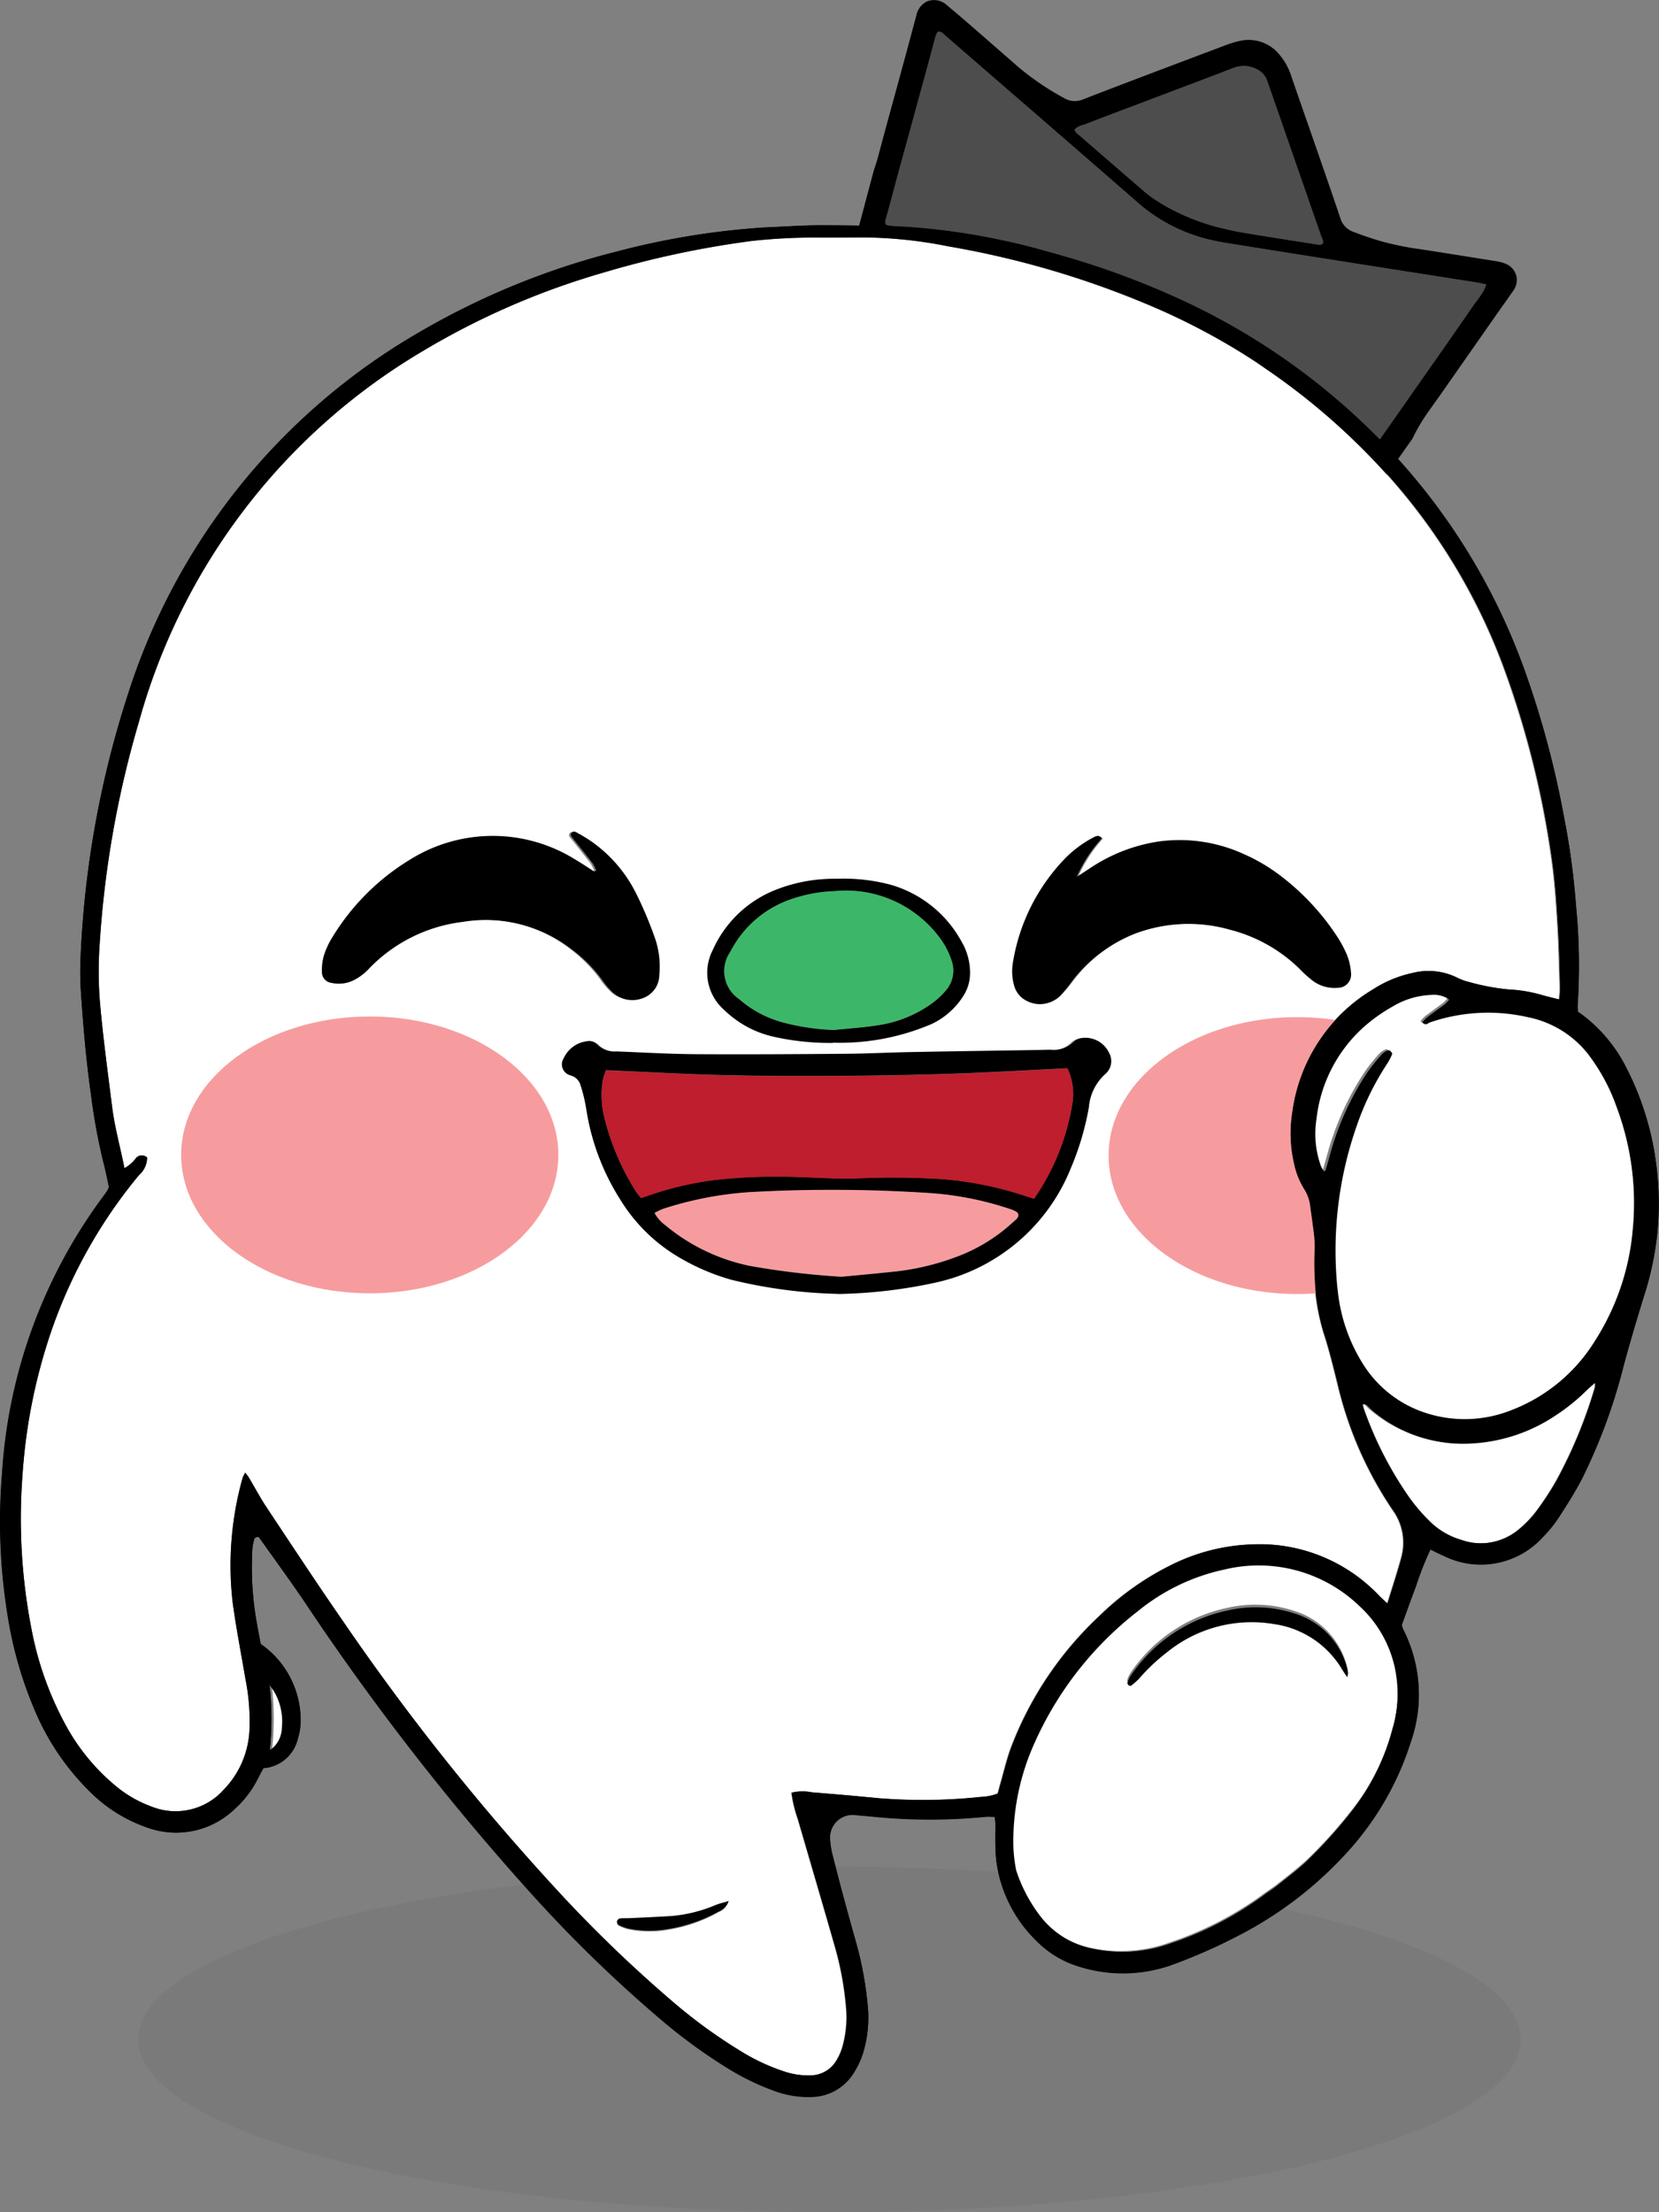 <svg xmlns="http://www.w3.org/2000/svg" width="72" height="96" viewBox="0 0 72 96">
  <rect x="0" y="0" width="72" height="96" fill="#808080" stroke="none"/>
  <g id="그룹_3276" data-name="그룹 3276" transform="translate(-963 -288)">
    <ellipse id="타원_220" data-name="타원 220" cx="30" cy="7.5" rx="30" ry="7.5" transform="translate(969 369)" fill="rgba(0,0,0,0.05)"/>
    <g id="그룹_3113" data-name="그룹 3113" transform="translate(963 288)">
      <g id="그룹_1213" data-name="그룹 1213" transform="translate(37.147 0)">
        <path id="패스_1298" data-name="패스 1298" d="M175.23,15.257a7.286,7.286,0,0,1-3.289-1.634c-2.736-2.394-5.492-4.771-8.241-7.152,2.749,2.384,5.5,4.758,8.241,7.152A7.286,7.286,0,0,0,175.23,15.257Z" transform="translate(-159.692 -4.814)" fill="none"/>
        <path id="패스_1299" data-name="패스 1299" d="M222.56,40.99l.938.148a.747.747,0,0,0,.184.018,1.063,1.063,0,0,1-.181-.018c-.314-.051-.627-.1-.938-.148Z" transform="translate(-203.543 -30.532)" fill="none"/>
        <path id="패스_1300" data-name="패스 1300" d="M162.493,5.628c-.089-.076-.176-.158-.268-.229a.192.192,0,0,0-.145-.054.192.192,0,0,1,.145.054C162.32,5.47,162.406,5.552,162.493,5.628Z" transform="translate(-158.485 -3.974)" fill="none"/>
        <path id="패스_1301" data-name="패스 1301" d="M200.41,34.89,200.6,35a9.907,9.907,0,0,0,2.05.824A9.849,9.849,0,0,1,200.6,35Z" transform="translate(-187.041 -25.987)" fill="none"/>
        <path id="패스_1302" data-name="패스 1302" d="M206.7,53.918a20.989,20.989,0,0,0-2.716-1.578A20.418,20.418,0,0,1,206.7,53.918Z" transform="translate(-189.701 -38.987)" fill="none"/>
        <path id="패스_1303" data-name="패스 1303" d="M235.49,76.241a.122.122,0,0,0,.12-.023.436.436,0,0,0,.048-.048.436.436,0,0,1-.048.048.123.123,0,0,1-.12.025Z" transform="translate(-213.176 -56.741)" fill="none"/>
        <path id="패스_1304" data-name="패스 1304" d="M156.143,38.54c.054,0,.11.005.166.01a29.54,29.54,0,0,1,4.011.561,29.18,29.18,0,0,0-4.013-.561c-.054,0-.11-.005-.166-.01Z" transform="translate(-154.059 -28.706)" fill="none"/>
        <path id="패스_1305" data-name="패스 1305" d="M185.426,14.207q1.431,1.247,2.871,2.486c.1.087.207.166.316.242.158.112.321.214.49.311l.191.107a9.906,9.906,0,0,0,2.05.824c.283.079.569.148.859.2.145.028.291.056.436.079.7.117,1.408.227,2.114.339l.938.148a.739.739,0,0,0,.181.018.212.212,0,0,0,.12-.036h0c.046-.145-.041-.273-.087-.4q-1.025-2.96-2.058-5.921c-.089-.258-.184-.515-.27-.775a.7.7,0,0,0-.11-.207.82.82,0,0,0-.232-.217,1.235,1.235,0,0,0-1.012-.153,1.3,1.3,0,0,0-.13.043c-1.114.431-2.236.849-3.353,1.275q-1.557.589-3.111,1.183a.8.8,0,0,0-.4.207c.028.127.125.181.2.245Z" transform="translate(-175.732 -8.341)" fill="#4d4d4d"/>
        <path id="패스_1306" data-name="패스 1306" d="M167.76,14.524q-.268-.042-.528-.1a7.287,7.287,0,0,1-3.289-1.634C161.207,10.4,158.45,8.02,155.7,5.638c-.089-.076-.176-.158-.268-.229a.192.192,0,0,0-.145-.054.1.1,0,0,0-.056.031.23.23,0,0,0-.043.066,1.166,1.166,0,0,0-.056.158c-.2.719-.388,1.441-.584,2.16-.344,1.262-.694,2.524-1.038,3.789-.173.637-.337,1.28-.52,1.915-.082.28.028.3.247.311.178.013.36.02.538.031.054,0,.11.005.166.01a29.634,29.634,0,0,1,4.013.561c.349.074.7.15,1.043.237q.826.207,1.64.464a27.994,27.994,0,0,1,2.922,1.107c.2.089.4.178.6.27.594.278,1.181.569,1.772.847l.043.023a20.414,20.414,0,0,1,2.716,1.578q.7.47,1.359.977a28.62,28.62,0,0,1,3.7,3.35c.069.074.143.148.219.217a.167.167,0,0,0,.038.025.117.117,0,0,0,.12-.025.436.436,0,0,0,.048-.048.594.594,0,0,0,.061-.079q.727-1.037,1.456-2.076l.887-1.267c.666-.951,1.331-1.9,1.989-2.856a4.958,4.958,0,0,0,.39-.564,1.344,1.344,0,0,0,.1-.24c-.186-.038-.326-.071-.472-.094Q173.169,15.38,167.76,14.524Z" transform="translate(-151.693 -3.982)" fill="#4d4d4d"/>
        <path id="패스_1307" data-name="패스 1307" d="M176.635,11.924a.761.761,0,0,0-.441-.495,1.1,1.1,0,0,0-.176-.066,2.533,2.533,0,0,0-.342-.069l-.913-.145c-.755-.12-1.532-.245-2.3-.362a12.683,12.683,0,0,1-1.747-.36c-.421-.127-.793-.255-1.137-.388A.9.9,0,0,1,169,9.432c-.444-1.318-.91-2.654-1.359-3.945-.26-.745-.52-1.489-.775-2.234a2.68,2.68,0,0,0-.487-.885,1.724,1.724,0,0,0-1.747-.617,4.31,4.31,0,0,0-.612.186l-1.257.474c-1.619.612-3.292,1.242-4.934,1.879A.906.906,0,0,1,157,4.223,11.93,11.93,0,0,1,155,2.859c-.515-.454-1.04-.91-1.5-1.311l-.314-.273c-.4-.349-.818-.711-1.239-1.058a.824.824,0,0,0-.892-.178.866.866,0,0,0-.451.6l-.135.5-.314,1.168q-.2.738-.4,1.471c-.268.974-.543,1.981-.808,2.976-.054.2-.117.4-.186.594l-.778,2.925h.01a29.28,29.28,0,0,1,6.961.711,24.708,24.708,0,0,1,3.078.834,18.008,18.008,0,0,1,2.953,1.211,7.5,7.5,0,0,0,.719.352,15.231,15.231,0,0,1,2.478,1.466,32.1,32.1,0,0,1,5.089,4.3c.541.566,1.045,1.153,1.522,1.757l1.336-1.889a8.161,8.161,0,0,1,.739-1.239c.143-.2.283-.4.423-.592l2.591-3.707c.082-.115.161-.229.245-.344.122-.173.247-.347.367-.523a.806.806,0,0,0,.143-.688ZM157.876,5.386c1.035-.4,2.073-.788,3.111-1.183,1.117-.423,2.239-.841,3.353-1.275a1.3,1.3,0,0,1,.13-.043,1.2,1.2,0,0,1,.887.082.841.841,0,0,1,.125.071.822.822,0,0,1,.232.217.759.759,0,0,1,.11.207c.087.26.181.518.27.775l2.058,5.921c.046.13.135.26.087.4h0a.248.248,0,0,1-.12.036,1.119,1.119,0,0,1-.184-.018c-.314-.051-.627-.1-.938-.148-.7-.11-1.41-.222-2.114-.339-.145-.025-.291-.051-.436-.079-.291-.059-.576-.125-.859-.2a9.657,9.657,0,0,1-2.05-.824l-.191-.107c-.168-.1-.331-.2-.49-.311-.107-.076-.214-.156-.316-.242q-1.438-1.239-2.871-2.486c-.074-.064-.171-.12-.2-.245a.786.786,0,0,1,.4-.207Zm17.367,7.173a4.653,4.653,0,0,1-.39.564q-.987,1.43-1.989,2.856l-.887,1.267q-.727,1.04-1.456,2.076a.936.936,0,0,1-.061.079.433.433,0,0,1-.048.048.116.116,0,0,1-.12.023.092.092,0,0,1-.038-.025c-.077-.069-.148-.143-.219-.217a29.168,29.168,0,0,0-3.7-3.35q-.666-.5-1.359-.977a20.984,20.984,0,0,0-2.716-1.578l-.043-.023c-.592-.28-1.178-.571-1.772-.847-.2-.092-.4-.184-.6-.27a28.581,28.581,0,0,0-2.922-1.107q-.815-.256-1.64-.464c-.347-.087-.694-.163-1.043-.237a29.2,29.2,0,0,0-4.011-.561c-.054-.005-.11-.008-.166-.01-.178-.01-.36-.018-.538-.031-.219-.015-.329-.031-.247-.311.184-.635.347-1.277.52-1.915.344-1.262.694-2.524,1.038-3.789.2-.719.39-1.441.584-2.16a1.17,1.17,0,0,1,.056-.158.23.23,0,0,1,.043-.066.122.122,0,0,1,.056-.031.192.192,0,0,1,.145.054c.094.071.181.153.268.229,2.749,2.384,5.5,4.758,8.241,7.152a7.287,7.287,0,0,0,3.289,1.634q.26.057.528.1c3.605.579,7.213,1.14,10.821,1.708.145.023.286.056.472.094a1.206,1.206,0,0,1-.1.24Z" transform="translate(-147.98 0.026)"/>
      </g>
      <g id="그룹_1214" data-name="그룹 1214" transform="translate(0 9.775)">
        <path id="패스_1308" data-name="패스 1308" d="M4.693,80.066c-.081-.36-.154-.743-.253-1.118a26.092,26.092,0,0,1-.534-2.932c-.21-1.47-.334-2.945-.435-4.425a13.257,13.257,0,0,1-.015-1.521A42.665,42.665,0,0,1,5.5,58.705a27.935,27.935,0,0,1,12.682-15.77,32.948,32.948,0,0,1,8.568-3.492,33.535,33.535,0,0,1,6.095-1.019c.116-.008.233-.018.349-.023.817-.033,1.634-.094,2.451-.091,1.244.008,2.493.015,3.735.1a31.007,31.007,0,0,1,4.84.753A35.571,35.571,0,0,1,51.8,41.82a29.147,29.147,0,0,1,7.819,5.568,27.527,27.527,0,0,1,6.444,10.066,40.494,40.494,0,0,1,1.76,6.48,31.923,31.923,0,0,1,.529,3.88,26.435,26.435,0,0,1,.071,4.384,2.013,2.013,0,0,0,.018.248c.018.013.086.053.149.1a6.529,6.529,0,0,1,1.94,2.309,12.642,12.642,0,0,1,1.249,3.817,13.078,13.078,0,0,1,.109,3.325,13.41,13.41,0,0,1-.592,2.8c-.311,1.006-.609,2.015-.883,3.031a24.476,24.476,0,0,1-1.8,4.871,19.822,19.822,0,0,1-1.055,1.751,5.7,5.7,0,0,1-.632.765,3.624,3.624,0,0,1-4.332.816c-.177-.076-.349-.167-.554-.266a13.481,13.481,0,0,0-.64,1.622c-.212.545-.4,1.1-.609,1.662.023.061.04.137.073.205a6.234,6.234,0,0,1,.314,4.886,12.812,12.812,0,0,1-2.8,4.81,16.582,16.582,0,0,1-4.562,3.51,24.7,24.7,0,0,1-2.875,1.285,6.312,6.312,0,0,1-4.458.015,4.317,4.317,0,0,1-1.51-.976,5.951,5.951,0,0,1-1.591-2.618,5.684,5.684,0,0,1-.225-1.5c-.008-.332,0-.664,0-1a2.743,2.743,0,0,0-.028-.3c-.159,0-.293-.013-.422,0a24.716,24.716,0,0,1-4.782,0c-.271-.023-.544-.048-.814-.074a.975.975,0,0,0-1.128,1.031,3.269,3.269,0,0,0,.119.748c.314,1.247.652,2.486,1,3.72a15.294,15.294,0,0,1,.506,2.7,5.28,5.28,0,0,1-.2,2.141,3.591,3.591,0,0,1-.46.938,2.182,2.182,0,0,1-1.73.948,4.189,4.189,0,0,1-1.717-.284,10.657,10.657,0,0,1-1.99-.976,23.475,23.475,0,0,1-2.787-2.025,60.109,60.109,0,0,1-5.667-5.489,109.472,109.472,0,0,1-9.9-12.734c-.645-.95-1.325-1.875-1.97-2.788-.187-.02-.2.1-.22.18a2.153,2.153,0,0,0-.061.4,13.864,13.864,0,0,0,.137,2.8c.068.441.157.879.228,1.267A4.014,4.014,0,0,1,13,103.211a2.605,2.605,0,0,1-.116.748,1.667,1.667,0,0,1-1.5,1.3c-.076.142-.157.294-.238.449a4.459,4.459,0,0,1-1.024,1.338,3.667,3.667,0,0,1-3.75.8,6.547,6.547,0,0,1-2.592-1.642,10.852,10.852,0,0,1-2.327-3.48A17.281,17.281,0,0,1,.267,98.515,25.313,25.313,0,0,1,.042,92.5a22.512,22.512,0,0,1,4.38-12.032c.071-.094.139-.188.2-.284a.83.83,0,0,0,.053-.127ZM60.182,98.122c.223-.73.435-1.358.607-2a2.4,2.4,0,0,0-.367-2.06,16.492,16.492,0,0,1-2.387-5.431c-.187-.755-.369-1.51-.612-2.253a10.377,10.377,0,0,1-.407-3.528A4.517,4.517,0,0,0,57,82.213c-.048-.446-.116-.89-.174-1.333a1.745,1.745,0,0,0-.273-.763,3.239,3.239,0,0,1-.427-1.082,5.762,5.762,0,0,1-.083-2.21,7.335,7.335,0,0,1,3.546-5.38,5.1,5.1,0,0,1,1.664-.689,2.794,2.794,0,0,1,1.935.188,2.3,2.3,0,0,0,.544.2,9.4,9.4,0,0,0,1.72.322,6.45,6.45,0,0,1,1.436.241c.238.068.48.124.751.193.013-.177.038-.327.035-.479-.025-.917-.04-1.835-.1-2.747-.058-.953-.121-1.911-.255-2.854a40.3,40.3,0,0,0-1.983-8.049,26.084,26.084,0,0,0-5.106-8.594,29.138,29.138,0,0,0-10.652-7.522,39.419,39.419,0,0,0-8.449-2.44,19.8,19.8,0,0,0-3.829-.39c-.526.013-1.052.005-1.578.01a25.136,25.136,0,0,0-3.148.147,41.7,41.7,0,0,0-6.441,1.379,33.246,33.246,0,0,0-7.847,3.416A27.056,27.056,0,0,0,5.982,59.871a43.648,43.648,0,0,0-1.7,9.655A16.683,16.683,0,0,0,4.3,72.04c.137,1.513.341,3.023.529,4.531.111.884.354,1.741.534,2.651a1.616,1.616,0,0,0,.5-.438.333.333,0,0,1,.483-.025,1.012,1.012,0,0,1-.349.76A21.621,21.621,0,0,0,2.2,86.26,24.222,24.222,0,0,0,.937,92.547a24.976,24.976,0,0,0,.384,6.64,14.249,14.249,0,0,0,1.533,4.275,8.979,8.979,0,0,0,2.023,2.478,5.3,5.3,0,0,0,1.646.981,2.8,2.8,0,0,0,3.156-.73,3.99,3.99,0,0,0,1.113-2.636,9.344,9.344,0,0,0-.174-2.154c-.192-1.115-.41-2.225-.559-3.345a14.007,14.007,0,0,1,.432-5.39,1.229,1.229,0,0,1,.116-.231,2.206,2.206,0,0,1,.152.205c.26.436.5.884.776,1.305,1.1,1.657,2.193,3.317,3.326,4.952a102.714,102.714,0,0,0,9.129,11.483,58.717,58.717,0,0,0,5.164,5,22.562,22.562,0,0,0,3.025,2.195,8.7,8.7,0,0,0,1.8.836,3.3,3.3,0,0,0,1.206.18,1.306,1.306,0,0,0,1.07-.616,2.419,2.419,0,0,0,.268-.58,4.621,4.621,0,0,0,.167-1.794,13.811,13.811,0,0,0-.478-2.585c-.531-1.855-1.075-3.705-1.616-5.558a5.652,5.652,0,0,1-.273-1.133,2.04,2.04,0,0,1,.883-.018q1.453.118,2.908.256a23.988,23.988,0,0,0,4.433-.056,2.316,2.316,0,0,0,.731-.147c.04-.147.073-.279.111-.411.152-.525.273-1.059.46-1.569a15.213,15.213,0,0,1,3.844-5.727,12.253,12.253,0,0,1,2.979-2.141,8.528,8.528,0,0,1,3.7-.966,7.126,7.126,0,0,1,5.419,2.185c.106.109.217.21.4.385ZM57.413,79.374c.051-.033.071-.038.076-.051.056-.185.109-.373.162-.56a12.294,12.294,0,0,1,1.669-3.715,8.651,8.651,0,0,1,.625-.77.74.74,0,0,1,.24-.155.113.113,0,0,1,.109.018c.038.038.094.109.078.142a2.645,2.645,0,0,1-.215.411,11.984,11.984,0,0,0-1.333,2.724A16.391,16.391,0,0,0,58,84.448a7.418,7.418,0,0,0,1.148,3.34,5.028,5.028,0,0,0,2.681,2.06,5.48,5.48,0,0,0,3.717-.119,7.37,7.37,0,0,0,3.664-3.046,10.613,10.613,0,0,0,1.626-4.891,11.8,11.8,0,0,0-.7-5.175,8.279,8.279,0,0,0-1.1-2.121,4.44,4.44,0,0,0-2.769-1.814,7.785,7.785,0,0,0-4.259.228c-.083.033-.192.162-.316-.005a1.441,1.441,0,0,1,.187-.205c.263-.2.534-.39.8-.59a1.438,1.438,0,0,0,.177-.193,1.171,1.171,0,0,0-.812-.2,3.484,3.484,0,0,0-1.659.507,6.3,6.3,0,0,0-3.3,4.9,4.136,4.136,0,0,0,.195,2.02,1.7,1.7,0,0,0,.131.238ZM43.924,108.389a6.358,6.358,0,0,0,.126,1.31,6.662,6.662,0,0,0,.956,1.863,3.868,3.868,0,0,0,2.395,1.546,6.148,6.148,0,0,0,3.389-.246,14.46,14.46,0,0,0,3.975-2.055c.2-.155.42-.284.617-.441.44-.352.893-.692,1.3-1.077a20.618,20.618,0,0,0,1.95-2.172,9.545,9.545,0,0,0,1.758-3.6,5.566,5.566,0,0,0,.106-2.491,5.09,5.09,0,0,0-1.57-2.81,6.312,6.312,0,0,0-5.839-1.579,8.84,8.84,0,0,0-3.755,1.8,14.935,14.935,0,0,0-4.5,5.735,10.4,10.4,0,0,0-.918,4.217ZM69.187,88.535c-.144.127-.26.218-.364.322a8.48,8.48,0,0,1-1.361,1.1,7.232,7.232,0,0,1-3.551,1.206,6.085,6.085,0,0,1-4.474-1.5c-.094-.079-.154-.228-.334-.188a1.353,1.353,0,0,0,.04.167,15.874,15.874,0,0,0,2.026,3.933,7.938,7.938,0,0,0,.8.928,3.188,3.188,0,0,0,1.386.831,2.592,2.592,0,0,0,2.529-.433,4.747,4.747,0,0,0,.766-.8,12.284,12.284,0,0,0,.862-1.318,20.411,20.411,0,0,0,1.669-4.04,1.03,1.03,0,0,0,0-.22ZM11.665,104.491a1.216,1.216,0,0,0,.526-1,2.565,2.565,0,0,0-.539-1.845A12.454,12.454,0,0,1,11.665,104.491Z" transform="translate(0.042 -38.31)" fill-rule="evenodd"/>
        <path id="패스_1309" data-name="패스 1309" d="M62.819,99.645c-.182-.175-.3-.279-.4-.385A7.119,7.119,0,0,0,57,97.075a8.519,8.519,0,0,0-3.7.965,12.111,12.111,0,0,0-2.977,2.141,15.211,15.211,0,0,0-3.841,5.727c-.187.509-.308,1.044-.46,1.569-.038.132-.071.264-.111.41a2.258,2.258,0,0,1-.73.147,23.963,23.963,0,0,1-4.43.056q-1.452-.141-2.906-.256a2.037,2.037,0,0,0-.882.018,5.656,5.656,0,0,0,.273,1.133c.538,1.852,1.084,3.7,1.615,5.557a13.778,13.778,0,0,1,.478,2.585,4.721,4.721,0,0,1-.167,1.794,2.369,2.369,0,0,1-.268.58,1.3,1.3,0,0,1-1.069.616,3.25,3.25,0,0,1-1.206-.18,8.7,8.7,0,0,1-1.794-.836,22.549,22.549,0,0,1-3.023-2.194,58.33,58.33,0,0,1-5.161-5,102.756,102.756,0,0,1-9.123-11.481c-1.132-1.634-2.224-3.294-3.323-4.951-.281-.421-.516-.872-.776-1.3-.038-.063-.088-.122-.152-.205a1.516,1.516,0,0,0-.116.231,14.066,14.066,0,0,0-.432,5.39c.152,1.12.369,2.23.559,3.345a9.325,9.325,0,0,1,.174,2.154,3.967,3.967,0,0,1-1.112,2.635,2.8,2.8,0,0,1-3.154.73,5.221,5.221,0,0,1-1.645-.981,9.014,9.014,0,0,1-2.022-2.478,14.228,14.228,0,0,1-1.532-4.275,24.98,24.98,0,0,1-.384-6.639,24.231,24.231,0,0,1,1.261-6.287,21.679,21.679,0,0,1,3.793-6.74,1.008,1.008,0,0,0,.349-.76.331.331,0,0,0-.483.025,1.615,1.615,0,0,1-.5.438c-.179-.91-.422-1.766-.533-2.651-.19-1.51-.394-3.018-.528-4.531a16.688,16.688,0,0,1-.015-2.514A43.786,43.786,0,0,1,8.65,61.4a27.052,27.052,0,0,1,12.3-16.091A33.067,33.067,0,0,1,28.792,41.9a41.355,41.355,0,0,1,6.437-1.378,25.086,25.086,0,0,1,3.146-.147c.526-.005,1.051,0,1.577-.01a19.391,19.391,0,0,1,3.826.39,39.378,39.378,0,0,1,8.444,2.44,29.12,29.12,0,0,1,10.645,7.521,26.041,26.041,0,0,1,5.1,8.593,40.268,40.268,0,0,1,1.981,8.048c.134.945.2,1.9.255,2.853.058.915.071,1.832.1,2.747a4.238,4.238,0,0,1-.035.479c-.273-.071-.513-.124-.751-.193A6.142,6.142,0,0,0,68.081,73a9.648,9.648,0,0,1-1.719-.322,2.417,2.417,0,0,1-.543-.2,2.791,2.791,0,0,0-1.933-.188,5.076,5.076,0,0,0-1.663.689,7.328,7.328,0,0,0-3.543,5.38,5.763,5.763,0,0,0,.083,2.21,3.4,3.4,0,0,0,.427,1.082,1.767,1.767,0,0,1,.273.763c.058.443.126.887.174,1.333a4.941,4.941,0,0,1,.013.641,10.381,10.381,0,0,0,.407,3.527c.243.742.425,1.5.612,2.253a16.442,16.442,0,0,0,2.386,5.43,2.4,2.4,0,0,1,.366,2.06c-.172.639-.382,1.267-.607,2ZM38.985,86.177a21.345,21.345,0,0,0,4.185-.489A8.142,8.142,0,0,0,49,80.754a12.075,12.075,0,0,0,.778-2.628,2.17,2.17,0,0,1,.7-1.434.728.728,0,0,0,.169-.91,1.127,1.127,0,0,0-1.14-.651.638.638,0,0,0-.366.15,1.215,1.215,0,0,1-1.006.36c-.215,0-.427.01-.642.013-1.772.028-3.541.053-5.312.086-.953.018-1.906.068-2.858.076-2.161.018-4.322.03-6.48.018-1.127-.008-2.254-.076-3.382-.119a1.1,1.1,0,0,1-.852-.309.452.452,0,0,0-.432-.129,1.27,1.27,0,0,0-.993.73.491.491,0,0,0,.3.745.613.613,0,0,1,.425.436,6.812,6.812,0,0,1,.243,1.021,10.174,10.174,0,0,0,1.471,3.91,7.3,7.3,0,0,0,2.618,2.534,9.443,9.443,0,0,0,2.143.907,21.155,21.155,0,0,0,4.6.611ZM28.421,67.824l-.083.073c-.278-.177-.551-.36-.834-.53a6.689,6.689,0,0,0-7.036-.028,9.972,9.972,0,0,0-3.4,3.385,3.561,3.561,0,0,0-.366.791,2.168,2.168,0,0,0-.083.689.476.476,0,0,0,.422.484,1.428,1.428,0,0,0,.91-.1,2.34,2.34,0,0,0,.7-.517,6.68,6.68,0,0,1,4.041-2.017A6.042,6.042,0,0,1,27.4,71.265a6.2,6.2,0,0,1,1.266,1.282,3.4,3.4,0,0,0,.45.537,1.229,1.229,0,0,0,1.3.258,1.062,1.062,0,0,0,.708-.981,3.759,3.759,0,0,0-.227-1.723,17.875,17.875,0,0,0-.776-1.824,6,6,0,0,0-1.878-2.2,6.473,6.473,0,0,0-.594-.37c-.094-.053-.215-.147-.306-.013-.066.1.028.175.086.251.281.35.561.7.831,1.052a1.747,1.747,0,0,1,.147.291Zm20.994.286a6.156,6.156,0,0,1,1.069-1.647c-.111-.165-.23-.109-.329-.058a4.868,4.868,0,0,0-1.221.892,8.38,8.38,0,0,0-2.272,4.518,2.284,2.284,0,0,0,.051.986,1.032,1.032,0,0,0,.533.661,1.215,1.215,0,0,0,1.451-.226,6.937,6.937,0,0,0,.518-.631,6.3,6.3,0,0,1,2.661-2.025A6.515,6.515,0,0,1,56,70.4a6.613,6.613,0,0,1,3.055,1.741,4.244,4.244,0,0,0,.475.431,1.537,1.537,0,0,0,1.089.337.575.575,0,0,0,.589-.654,2.556,2.556,0,0,0-.182-.788,4.989,4.989,0,0,0-.478-.867,10.506,10.506,0,0,0-2.3-2.468A7.755,7.755,0,0,0,56.6,67.14a6.609,6.609,0,0,0-3.639-.55,7.227,7.227,0,0,0-2.967,1.145c-.192.124-.384.251-.576.378ZM38.762,75.289a10.042,10.042,0,0,0,4.248-.806,3.23,3.23,0,0,0,1.372-1.224,1.824,1.824,0,0,0,.281-1,2.641,2.641,0,0,0-.366-1.338,5.057,5.057,0,0,0-3-2.438,7.762,7.762,0,0,0-2.366-.269,6.81,6.81,0,0,0-2.676.494,4.945,4.945,0,0,0-2.659,2.582,2.125,2.125,0,0,0,.49,2.569,4.4,4.4,0,0,0,2.179,1.171,11.022,11.022,0,0,0,2.5.256ZM34.216,112.6c-.243.074-.409.112-.566.175a6.182,6.182,0,0,1-1.913.474c-.6.038-1.2.063-1.8.091-.136.008-.273,0-.407.013a.178.178,0,0,0-.116.117.169.169,0,0,0,.051.15,1.862,1.862,0,0,0,.427.165,4.6,4.6,0,0,0,1.736.02,6.635,6.635,0,0,0,2.186-.765.677.677,0,0,0,.4-.441Z" transform="translate(-2.626 -39.836)" fill="#fff" fill-rule="evenodd"/>
        <path id="패스_1310" data-name="패스 1310" d="M226.056,177.827a2.025,2.025,0,0,1-.133-.24,4.121,4.121,0,0,1-.2-2.032,6.343,6.343,0,0,1,3.325-4.926,3.518,3.518,0,0,1,1.673-.51,1.2,1.2,0,0,1,.818.2,1.449,1.449,0,0,1-.178.194c-.265.2-.538.393-.8.594a1.605,1.605,0,0,0-.189.207c.128.168.235.038.319.005a7.841,7.841,0,0,1,4.294-.229,4.478,4.478,0,0,1,2.792,1.826,8.325,8.325,0,0,1,1.107,2.134,11.884,11.884,0,0,1,.7,5.207,10.663,10.663,0,0,1-1.64,4.921,7.449,7.449,0,0,1-3.695,3.065,5.522,5.522,0,0,1-3.748.12,5.069,5.069,0,0,1-2.7-2.073,7.484,7.484,0,0,1-1.158-3.361,16.45,16.45,0,0,1,.834-7.073,12.047,12.047,0,0,1,1.344-2.741,2.77,2.77,0,0,0,.217-.413c.013-.031-.041-.1-.079-.143a.114.114,0,0,0-.11-.018.79.79,0,0,0-.242.156,8.274,8.274,0,0,0-.63.775,12.386,12.386,0,0,0-1.683,3.738c-.051.189-.107.375-.163.564,0,.013-.025.018-.076.051Z" transform="translate(-168.722 -136.775)" fill="#fff" fill-rule="evenodd"/>
        <path id="패스_1311" data-name="패스 1311" d="M173.82,279.848a10.4,10.4,0,0,1,.926-4.243,15.013,15.013,0,0,1,4.536-5.77,8.936,8.936,0,0,1,3.786-1.808,6.367,6.367,0,0,1,5.888,1.589,5.133,5.133,0,0,1,1.583,2.828,5.589,5.589,0,0,1-.107,2.506,9.69,9.69,0,0,1-1.772,3.618,20.5,20.5,0,0,1-1.966,2.185c-.413.388-.869.729-1.316,1.084-.2.158-.421.291-.622.444a14.735,14.735,0,0,1-4.008,2.068,6.211,6.211,0,0,1-3.417.247,3.894,3.894,0,0,1-2.415-1.555,6.667,6.667,0,0,1-.964-1.874,6.2,6.2,0,0,1-.128-1.318Zm14.6-7.117a1.026,1.026,0,0,0,.033-.156.369.369,0,0,0-.013-.117,3.369,3.369,0,0,0-2.282-2.481,5.429,5.429,0,0,0-2.958-.135,6.748,6.748,0,0,0-4.182,2.828,1.242,1.242,0,0,0-.14.314c-.008.023.025.074.054.1s.084.036.1.02a3.336,3.336,0,0,0,.349-.306,8.387,8.387,0,0,1,1.239-1.168,5.822,5.822,0,0,1,4.638-1.2,4.113,4.113,0,0,1,2.932,1.958C188.255,272.484,188.321,272.579,188.42,272.732Z" transform="translate(-129.962 -209.838)" fill="#fff" fill-rule="evenodd"/>
        <path id="패스_1312" data-name="패스 1312" d="M244.028,236.5a1.033,1.033,0,0,1,0,.222,20.512,20.512,0,0,1-1.683,4.064,13.038,13.038,0,0,1-.87,1.326,4.882,4.882,0,0,1-.773.8,2.617,2.617,0,0,1-2.55.436,3.241,3.241,0,0,1-1.4-.836,7.992,7.992,0,0,1-.8-.933,15.915,15.915,0,0,1-2.042-3.957c-.018-.051-.026-.107-.041-.168.181-.041.242.11.337.189a6.144,6.144,0,0,0,4.511,1.5,7.294,7.294,0,0,0,3.58-1.214,8.664,8.664,0,0,0,1.372-1.107c.1-.1.224-.2.367-.324Z" transform="translate(-174.822 -186.303)" fill="#fff" fill-rule="evenodd"/>
        <path id="패스_1313" data-name="패스 1313" d="M46.213,291.083a12.5,12.5,0,0,0-.013-2.863,2.569,2.569,0,0,1,.543,1.856A1.226,1.226,0,0,1,46.213,291.083Z" transform="translate(-34.409 -224.901)" fill="#fff" fill-rule="evenodd"/>
        <path id="패스_1314" data-name="패스 1314" d="M108.789,188.7a21.4,21.4,0,0,1-4.638-.615,9.541,9.541,0,0,1-2.162-.913,7.361,7.361,0,0,1-2.642-2.55,10.2,10.2,0,0,1-1.484-3.934,6.839,6.839,0,0,0-.245-1.028.617.617,0,0,0-.428-.439.494.494,0,0,1-.306-.75,1.281,1.281,0,0,1,1-.734.456.456,0,0,1,.436.13,1.1,1.1,0,0,0,.859.311c1.137.043,2.274.112,3.412.12,2.18.013,4.36,0,6.538-.018.961-.008,1.923-.059,2.884-.076,1.787-.033,3.572-.059,5.36-.087.217,0,.431-.015.648-.013a1.238,1.238,0,0,0,1.015-.362.628.628,0,0,1,.37-.15,1.137,1.137,0,0,1,1.15.655.733.733,0,0,1-.171.915,2.175,2.175,0,0,0-.709,1.443,12.169,12.169,0,0,1-.785,2.644,8.209,8.209,0,0,1-5.882,4.964,21.563,21.563,0,0,1-4.223.492Zm-8.542-4.166c.127-.043.235-.082.344-.117a14,14,0,0,1,2.917-.673,24.351,24.351,0,0,1,3.529-.12c.862.023,1.729.089,2.588.059a34.582,34.582,0,0,1,3.707.033,15.232,15.232,0,0,1,3.621.742l.342.107a10.08,10.08,0,0,0,1.655-4.082,2.569,2.569,0,0,0-.209-1.576c-1.668.082-3.328.181-4.993.237s-3.338.084-5.005.094-3.338.005-5.005-.036-3.33-.138-5.018-.212a3,3,0,0,0-.133.4,3.981,3.981,0,0,0,.056,1.637,10.862,10.862,0,0,0,1.379,3.233,3.433,3.433,0,0,0,.222.28Zm.581.666a1.662,1.662,0,0,0,.469.528,8.366,8.366,0,0,0,3.677,1.764,34.348,34.348,0,0,0,3.855.462,1.411,1.411,0,0,0,.293-.01c.683-.064,1.367-.127,2.05-.2a10.809,10.809,0,0,0,2.688-.622,7.4,7.4,0,0,0,2.547-1.553c.094-.089.229-.163.2-.329a.329.329,0,0,0-.074-.089,1.153,1.153,0,0,0-.214-.1,14.025,14.025,0,0,0-3.687-.724,64.383,64.383,0,0,0-7.652-.033,15.316,15.316,0,0,0-3.8.732,3.146,3.146,0,0,0-.354.173Z" transform="translate(-72.419 -142.326)" fill-rule="evenodd"/>
        <path id="패스_1315" data-name="패스 1315" d="M67.205,143.871a1.751,1.751,0,0,0-.148-.293c-.275-.357-.558-.709-.839-1.058-.061-.076-.153-.156-.087-.252.092-.135.214-.041.309.013a6.325,6.325,0,0,1,.6.372,6.042,6.042,0,0,1,1.895,2.216,16.888,16.888,0,0,1,.783,1.836,3.807,3.807,0,0,1,.229,1.734,1.069,1.069,0,0,1-.714.987,1.247,1.247,0,0,1-1.316-.26,3.311,3.311,0,0,1-.454-.541,6.316,6.316,0,0,0-1.277-1.29,6.1,6.1,0,0,0-4.761-1.219,6.76,6.76,0,0,0-4.077,2.03,2.318,2.318,0,0,1-.7.52,1.462,1.462,0,0,1-.918.1.475.475,0,0,1-.426-.487,2.341,2.341,0,0,1,.084-.694,3.476,3.476,0,0,1,.37-.8,10.07,10.07,0,0,1,3.435-3.407,6.764,6.764,0,0,1,7.1.028c.286.168.561.354.841.533.028-.023.056-.048.084-.074Z" transform="translate(-41.334 -115.886)" fill-rule="evenodd"/>
        <path id="패스_1316" data-name="패스 1316" d="M176.841,144.71l.581-.38a7.276,7.276,0,0,1,2.993-1.152,6.7,6.7,0,0,1,3.672.553,7.767,7.767,0,0,1,1.66.994,10.583,10.583,0,0,1,2.32,2.484,5.29,5.29,0,0,1,.482.872,2.567,2.567,0,0,1,.184.793.579.579,0,0,1-.594.658,1.545,1.545,0,0,1-1.1-.339,5.148,5.148,0,0,1-.479-.433,6.686,6.686,0,0,0-3.083-1.752,6.59,6.59,0,0,0-4.156.186,6.353,6.353,0,0,0-2.685,2.037,6.584,6.584,0,0,1-.523.635,1.228,1.228,0,0,1-1.464.227,1.039,1.039,0,0,1-.538-.666,2.253,2.253,0,0,1-.051-.992,8.425,8.425,0,0,1,2.292-4.546,4.911,4.911,0,0,1,1.232-.9c.1-.051.217-.1.331.059a6.154,6.154,0,0,0-1.079,1.657Z" transform="translate(-130.1 -116.44)" fill-rule="evenodd"/>
        <path id="패스_1317" data-name="패스 1317" d="M126.981,157.425a11.148,11.148,0,0,1-2.522-.258,4.479,4.479,0,0,1-2.2-1.178,2.141,2.141,0,0,1-.495-2.586,4.991,4.991,0,0,1,2.682-2.6,6.878,6.878,0,0,1,2.7-.5,7.852,7.852,0,0,1,2.387.27,5.116,5.116,0,0,1,3.032,2.453,2.671,2.671,0,0,1,.37,1.346,1.832,1.832,0,0,1-.283,1,3.273,3.273,0,0,1-1.385,1.232,10.116,10.116,0,0,1-4.286.811Zm.1-.564c.6-.064,1.211-.1,1.81-.194a5.313,5.313,0,0,0,2.137-.785,3.58,3.58,0,0,0,.847-.722,1.313,1.313,0,0,0,.25-1.321,3.4,3.4,0,0,0-.518-.984,5.07,5.07,0,0,0-4.585-2.009,6.291,6.291,0,0,0-1.731.309,4.642,4.642,0,0,0-2.761,2.323,1.461,1.461,0,0,0,.38,2.045,4.8,4.8,0,0,0,2.017,1.045,10.06,10.06,0,0,0,2.157.3Z" transform="translate(-90.835 -121.942)" fill-rule="evenodd"/>
        <path id="패스_1318" data-name="패스 1318" d="M110.746,325.45a.67.67,0,0,1-.405.444,6.764,6.764,0,0,1-2.206.77,4.652,4.652,0,0,1-1.752-.02,1.928,1.928,0,0,1-.431-.166.166.166,0,0,1-.051-.15.185.185,0,0,1,.117-.117c.135-.018.273-.008.411-.013.607-.028,1.211-.054,1.818-.092a6.252,6.252,0,0,0,1.93-.477c.158-.064.326-.1.571-.176Z" transform="translate(-79.123 -252.734)" fill-rule="evenodd"/>
        <path id="패스_1319" data-name="패스 1319" d="M203.2,278.074c-.1-.153-.166-.245-.224-.344a4.108,4.108,0,0,0-2.932-1.958,5.824,5.824,0,0,0-4.638,1.2,8.257,8.257,0,0,0-1.239,1.168,3.085,3.085,0,0,1-.349.306c-.018.015-.076,0-.1-.02s-.061-.071-.054-.1a1.242,1.242,0,0,1,.14-.314,6.748,6.748,0,0,1,4.182-2.828,5.429,5.429,0,0,1,2.958.135,3.36,3.36,0,0,1,2.282,2.481.59.59,0,0,1,.013.117A1.531,1.531,0,0,1,203.2,278.074Z" transform="translate(-144.733 -215.066)" fill-rule="evenodd"/>
        <path id="패스_1320" data-name="패스 1320" d="M105.26,188.4a2.6,2.6,0,0,1-.222-.28,10.863,10.863,0,0,1-1.379-3.233,3.938,3.938,0,0,1-.056-1.637,2.769,2.769,0,0,1,.133-.4c1.691.074,3.353.168,5.018.212s3.338.046,5.005.036,3.338-.038,5.005-.094,3.325-.156,4.993-.237a2.551,2.551,0,0,1,.209,1.576,10.116,10.116,0,0,1-1.655,4.082c-.127-.041-.235-.071-.342-.107a15.23,15.23,0,0,0-3.621-.742,33.931,33.931,0,0,0-3.707-.033c-.862.031-1.726-.036-2.588-.059a24.357,24.357,0,0,0-3.529.12,13.84,13.84,0,0,0-2.917.673l-.344.117Z" transform="translate(-77.432 -146.177)" fill="#be1e2d" fill-rule="evenodd"/>
        <path id="패스_1321" data-name="패스 1321" d="M112.56,204.526a3.152,3.152,0,0,1,.354-.173,15.432,15.432,0,0,1,3.8-.732,64.917,64.917,0,0,1,7.652.033,14.026,14.026,0,0,1,3.687.724,1.34,1.34,0,0,1,.214.1.329.329,0,0,1,.074.089c.028.166-.107.24-.2.329a7.4,7.4,0,0,1-2.547,1.553,10.923,10.923,0,0,1-2.688.622c-.683.071-1.367.135-2.05.2a1.411,1.411,0,0,1-.293.01,34.349,34.349,0,0,1-3.855-.462,8.352,8.352,0,0,1-3.677-1.764,1.636,1.636,0,0,1-.469-.528Z" transform="translate(-84.15 -161.666)" fill="#f69c9f" fill-rule="evenodd"/>
        <path id="패스_1322" data-name="패스 1322" d="M129.251,158.4a10.014,10.014,0,0,1-2.157-.3,4.768,4.768,0,0,1-2.017-1.045,1.46,1.46,0,0,1-.38-2.045,4.642,4.642,0,0,1,2.761-2.323,6.309,6.309,0,0,1,1.731-.309,5.076,5.076,0,0,1,4.585,2.009,3.4,3.4,0,0,1,.518.984,1.307,1.307,0,0,1-.25,1.321,3.64,3.64,0,0,1-.847.722,5.376,5.376,0,0,1-2.137.785c-.6.089-1.206.133-1.81.194Z" transform="translate(-93 -123.482)" fill="#3cb769" fill-rule="evenodd"/>
      </g>
      <ellipse id="타원_165" data-name="타원 165" cx="8.185" cy="6.007" rx="8.185" ry="6.007" transform="translate(7.862 44.11)" fill="#f69c9f"/>
      <g id="그룹_1215" data-name="그룹 1215" transform="translate(0.01 9.777)">
        <path id="패스_1323" data-name="패스 1323" d="M243.639,236.816a8.553,8.553,0,0,1-1.372,1.107,7.3,7.3,0,0,1-3.58,1.214,6.144,6.144,0,0,1-4.511-1.5c-.094-.079-.156-.229-.337-.189a1.358,1.358,0,0,0,.041.168,15.96,15.96,0,0,0,2.042,3.957,7.992,7.992,0,0,0,.8.933,3.216,3.216,0,0,0,1.4.836,2.617,2.617,0,0,0,2.55-.436,4.782,4.782,0,0,0,.773-.8,12.358,12.358,0,0,0,.87-1.326A20.512,20.512,0,0,0,244,236.712a1.033,1.033,0,0,0,0-.222c-.145.127-.263.219-.367.324Z" transform="translate(-174.81 -186.298)" fill="none"/>
        <path id="패스_1324" data-name="패스 1324" d="M60.689,90.144c-.187-.755-.369-1.51-.612-2.253a8.258,8.258,0,0,1-.356-1.759c-.268.02-.538.03-.814.03-4.481,0-8.113-2.673-8.113-5.97s3.632-5.97,8.113-5.97a11.2,11.2,0,0,1,1.64.122,8,8,0,0,1,1.7-1.389,5.1,5.1,0,0,1,1.663-.689,2.791,2.791,0,0,1,1.933.188,2.3,2.3,0,0,0,.543.2,9.388,9.388,0,0,0,1.719.322,6.442,6.442,0,0,1,1.435.241c.238.068.48.124.751.193.013-.177.038-.327.035-.479-.025-.917-.04-1.835-.1-2.747-.058-.953-.121-1.911-.255-2.853a40.311,40.311,0,0,0-1.981-8.048,26.084,26.084,0,0,0-5.1-8.593,29.12,29.12,0,0,0-10.645-7.521,39.377,39.377,0,0,0-8.444-2.44,19.781,19.781,0,0,0-3.826-.39c-.526.013-1.051.005-1.577.01a25.108,25.108,0,0,0-3.146.147,41.649,41.649,0,0,0-6.437,1.378,33.215,33.215,0,0,0-7.842,3.416A27.052,27.052,0,0,0,8.67,61.384a43.665,43.665,0,0,0-1.7,9.654,16.69,16.69,0,0,0,.015,2.514c.136,1.513.341,3.023.528,4.531.111.884.354,1.741.533,2.65a1.615,1.615,0,0,0,.5-.438.333.333,0,0,1,.483-.025,1.012,1.012,0,0,1-.349.76,21.622,21.622,0,0,0-3.793,6.74,24.231,24.231,0,0,0-1.261,6.287,24.986,24.986,0,0,0,.384,6.639,14.252,14.252,0,0,0,1.532,4.275,8.977,8.977,0,0,0,2.022,2.478,5.3,5.3,0,0,0,1.645.981,2.8,2.8,0,0,0,3.154-.73,3.991,3.991,0,0,0,1.112-2.635,9.347,9.347,0,0,0-.174-2.154c-.192-1.115-.409-2.225-.559-3.345a14.012,14.012,0,0,1,.432-5.39,1.229,1.229,0,0,1,.116-.231,2.206,2.206,0,0,1,.152.205c.26.436.5.884.776,1.3,1.1,1.657,2.191,3.317,3.323,4.951a102.694,102.694,0,0,0,9.123,11.481,58.692,58.692,0,0,0,5.161,5,22.547,22.547,0,0,0,3.023,2.194,8.7,8.7,0,0,0,1.794.836,3.3,3.3,0,0,0,1.206.18,1.3,1.3,0,0,0,1.069-.616,2.42,2.42,0,0,0,.268-.58,4.622,4.622,0,0,0,.167-1.794,13.816,13.816,0,0,0-.478-2.585c-.531-1.855-1.074-3.7-1.615-5.557a5.654,5.654,0,0,1-.273-1.133,2.038,2.038,0,0,1,.882-.018q1.452.118,2.906.256a23.959,23.959,0,0,0,4.43-.056,2.315,2.315,0,0,0,.73-.147c.04-.147.073-.279.111-.411.152-.525.273-1.059.46-1.568a15.211,15.211,0,0,1,3.841-5.727,12.244,12.244,0,0,1,2.977-2.141,8.519,8.519,0,0,1,3.7-.965,7.119,7.119,0,0,1,5.416,2.184c.106.109.217.21.4.385.222-.73.435-1.358.607-2a2.4,2.4,0,0,0-.366-2.06,16.5,16.5,0,0,1-2.386-5.43Z" transform="translate(-2.651 -39.824)" fill="none"/>
        <path id="패스_1325" data-name="패스 1325" d="M188.956,269.607a6.374,6.374,0,0,0-5.888-1.589,8.921,8.921,0,0,0-3.786,1.808,15.031,15.031,0,0,0-4.536,5.77,10.449,10.449,0,0,0-.926,4.243,6.385,6.385,0,0,0,.127,1.318,6.7,6.7,0,0,0,.964,1.874,3.9,3.9,0,0,0,2.415,1.555,6.212,6.212,0,0,0,3.417-.247,14.59,14.59,0,0,0,4.008-2.068c.2-.156.423-.286.622-.444.444-.354.9-.7,1.316-1.084a20.764,20.764,0,0,0,1.966-2.185,9.6,9.6,0,0,0,1.772-3.618,5.588,5.588,0,0,0,.107-2.506,5.118,5.118,0,0,0-1.583-2.828Z" transform="translate(-129.972 -209.834)" fill="none"/>
        <path id="패스_1326" data-name="패스 1326" d="M46.213,291.083a1.223,1.223,0,0,0,.53-1.007,2.577,2.577,0,0,0-.543-1.856A12.5,12.5,0,0,1,46.213,291.083Z" transform="translate(-34.419 -224.904)" fill="none"/>
        <path id="패스_1327" data-name="패스 1327" d="M240.632,172.913a4.477,4.477,0,0,0-2.792-1.826,7.865,7.865,0,0,0-4.294.229c-.084.033-.194.163-.319-.005a1.456,1.456,0,0,1,.189-.207c.265-.2.538-.393.8-.594a1.447,1.447,0,0,0,.178-.194,1.183,1.183,0,0,0-.818-.2,3.519,3.519,0,0,0-1.673.51,7.146,7.146,0,0,0-1.252.887c3.08.862,5.271,3.05,5.271,5.615,0,2.871-2.746,5.27-6.415,5.865a7.437,7.437,0,0,0,1.147,3.294,5.069,5.069,0,0,0,2.7,2.073,5.537,5.537,0,0,0,3.748-.12,7.428,7.428,0,0,0,3.695-3.065,10.663,10.663,0,0,0,1.64-4.921,11.847,11.847,0,0,0-.7-5.207A8.325,8.325,0,0,0,240.632,172.913Z" transform="translate(-171.584 -136.775)" fill="none"/>
        <path id="패스_1328" data-name="패스 1328" d="M190.46,180.067c0,3.317,3.664,6.007,8.185,6.007.278,0,.551-.01.821-.031a14.3,14.3,0,0,1-.051-1.782,4.533,4.533,0,0,0-.013-.645c-.048-.449-.117-.895-.176-1.341a1.754,1.754,0,0,0-.275-.768,3.255,3.255,0,0,1-.431-1.089,5.786,5.786,0,0,1-.084-2.223,7.367,7.367,0,0,1,1.864-4.013,10.942,10.942,0,0,0-1.655-.122C194.124,174.06,190.46,176.75,190.46,180.067Z" transform="translate(-142.357 -139.697)" fill="#f69c9f"/>
        <path id="패스_1329" data-name="패스 1329" d="M71.812,78.679a12.6,12.6,0,0,0-1.249-3.817,6.551,6.551,0,0,0-1.94-2.309c-.063-.046-.132-.086-.149-.1a2.044,2.044,0,0,1-.018-.248,26.434,26.434,0,0,0-.071-4.384,32.428,32.428,0,0,0-.529-3.88,40.494,40.494,0,0,0-1.76-6.48A27.5,27.5,0,0,0,59.653,47.4a29.148,29.148,0,0,0-7.819-5.568,35.572,35.572,0,0,0-7.587-2.656,31.007,31.007,0,0,0-4.84-.753c-1.242-.086-2.491-.1-3.735-.1-.817-.005-1.634.058-2.451.091q-.174.008-.349.023a33.533,33.533,0,0,0-6.095,1.019,32.948,32.948,0,0,0-8.568,3.492A27.939,27.939,0,0,0,5.527,58.715,42.766,42.766,0,0,0,3.486,70.081,13.257,13.257,0,0,0,3.5,71.6c.1,1.477.225,2.955.435,4.425a25.535,25.535,0,0,0,.534,2.932c.1.375.172.758.253,1.118a.731.731,0,0,1-.053.127c-.066.1-.134.19-.2.284A22.487,22.487,0,0,0,.082,92.519,25.313,25.313,0,0,0,.307,98.53a17.312,17.312,0,0,0,1.184,4.212,10.852,10.852,0,0,0,2.327,3.479,6.529,6.529,0,0,0,2.592,1.642,3.668,3.668,0,0,0,3.75-.8,4.481,4.481,0,0,0,1.024-1.338c.078-.155.162-.307.238-.449a1.664,1.664,0,0,0,1.5-1.3,2.508,2.508,0,0,0,.116-.748,4.014,4.014,0,0,0-1.735-3.335c-.071-.385-.159-.824-.228-1.267a13.666,13.666,0,0,1-.137-2.8,2.185,2.185,0,0,1,.061-.4c.02-.084.033-.2.22-.18.645.91,1.325,1.837,1.97,2.788a109.687,109.687,0,0,0,9.9,12.734,58.9,58.9,0,0,0,5.667,5.489,23.2,23.2,0,0,0,2.787,2.025,10.817,10.817,0,0,0,1.99.976,4.224,4.224,0,0,0,1.717.284,2.178,2.178,0,0,0,1.73-.948,3.755,3.755,0,0,0,.46-.938,5.279,5.279,0,0,0,.2-2.141,15.528,15.528,0,0,0-.506-2.7c-.352-1.237-.69-2.476-1-3.72a3.413,3.413,0,0,1-.119-.748.977.977,0,0,1,1.128-1.031c.271.023.544.048.814.073a24.512,24.512,0,0,0,4.782,0c.129-.013.263,0,.422,0,.01.112.025.205.028.3,0,.332-.005.664,0,1a5.583,5.583,0,0,0,.225,1.5,5.928,5.928,0,0,0,1.591,2.618,4.34,4.34,0,0,0,1.51.976,6.34,6.34,0,0,0,4.458-.015,24.057,24.057,0,0,0,2.875-1.285,16.619,16.619,0,0,0,4.562-3.51,12.832,12.832,0,0,0,2.8-4.81,6.234,6.234,0,0,0-.314-4.886,1.693,1.693,0,0,1-.073-.205c.207-.568.4-1.12.609-1.662a13.074,13.074,0,0,1,.64-1.622c.2.1.374.19.554.266a3.631,3.631,0,0,0,4.332-.816,5.519,5.519,0,0,0,.632-.765c.369-.57.741-1.145,1.055-1.751a24.321,24.321,0,0,0,1.8-4.871c.273-1.016.572-2.025.883-3.031a13.409,13.409,0,0,0,.592-2.8,13.068,13.068,0,0,0-.109-3.325ZM12.221,103.5a1.219,1.219,0,0,1-.526,1,12.454,12.454,0,0,0-.013-2.846A2.557,2.557,0,0,1,12.221,103.5Zm48.211.03a9.64,9.64,0,0,1-1.758,3.6,20.365,20.365,0,0,1-1.95,2.172c-.41.385-.862.725-1.3,1.077-.2.157-.417.289-.617.441a14.6,14.6,0,0,1-3.975,2.055,6.149,6.149,0,0,1-3.389.246,3.861,3.861,0,0,1-2.395-1.546,6.63,6.63,0,0,1-.956-1.863,6.172,6.172,0,0,1-.126-1.31,10.353,10.353,0,0,1,.918-4.217,14.916,14.916,0,0,1,4.5-5.735,8.854,8.854,0,0,1,3.755-1.8,6.306,6.306,0,0,1,5.839,1.579,5.105,5.105,0,0,1,1.57,2.81,5.566,5.566,0,0,1-.106,2.491Zm.387-7.395c-.172.639-.382,1.267-.607,2-.182-.175-.3-.279-.4-.385a7.126,7.126,0,0,0-5.419-2.185,8.528,8.528,0,0,0-3.7.966,12.119,12.119,0,0,0-2.979,2.141,15.212,15.212,0,0,0-3.844,5.727c-.187.509-.309,1.044-.46,1.569-.038.132-.071.264-.111.411a2.262,2.262,0,0,1-.731.147,23.991,23.991,0,0,1-4.433.056q-1.453-.141-2.908-.256a2.039,2.039,0,0,0-.883.018,5.652,5.652,0,0,0,.273,1.133c.539,1.853,1.085,3.7,1.616,5.558a13.772,13.772,0,0,1,.478,2.585,4.719,4.719,0,0,1-.167,1.794,2.369,2.369,0,0,1-.268.58,1.3,1.3,0,0,1-1.07.616,3.253,3.253,0,0,1-1.206-.18,8.7,8.7,0,0,1-1.8-.836,22.563,22.563,0,0,1-3.025-2.195,58.354,58.354,0,0,1-5.164-5A102.774,102.774,0,0,1,14.886,98.91c-1.133-1.635-2.225-3.295-3.326-4.952-.281-.421-.516-.872-.776-1.305-.038-.063-.089-.122-.152-.205a1.517,1.517,0,0,0-.116.231,14.06,14.06,0,0,0-.432,5.39c.152,1.12.369,2.23.559,3.345a9.321,9.321,0,0,1,.174,2.154A3.966,3.966,0,0,1,9.7,106.2a2.8,2.8,0,0,1-3.156.73,5.225,5.225,0,0,1-1.646-.981,9.016,9.016,0,0,1-2.023-2.478A14.224,14.224,0,0,1,1.347,99.2a24.97,24.97,0,0,1-.384-6.64,24.222,24.222,0,0,1,1.262-6.287,21.678,21.678,0,0,1,3.8-6.741,1.008,1.008,0,0,0,.349-.76.331.331,0,0,0-.483.025,1.616,1.616,0,0,1-.5.438c-.18-.91-.422-1.766-.534-2.651-.19-1.51-.395-3.018-.529-4.531a16.681,16.681,0,0,1-.015-2.514,43.77,43.77,0,0,1,1.7-9.655A27.056,27.056,0,0,1,18.315,43.791a33.1,33.1,0,0,1,7.847-3.416A41.4,41.4,0,0,1,32.6,39a25.113,25.113,0,0,1,3.148-.147c.526-.005,1.052,0,1.578-.01a19.414,19.414,0,0,1,3.829.39,39.42,39.42,0,0,1,8.449,2.44A29.138,29.138,0,0,1,60.26,49.191a26.041,26.041,0,0,1,5.106,8.594,40.255,40.255,0,0,1,1.983,8.049c.134.945.2,1.9.255,2.854.058.915.071,1.832.1,2.747a4.236,4.236,0,0,1-.035.479c-.273-.071-.513-.124-.751-.193a6.149,6.149,0,0,0-1.436-.241,9.66,9.66,0,0,1-1.72-.322,2.42,2.42,0,0,1-.544-.2,2.794,2.794,0,0,0-1.935-.188,5.08,5.08,0,0,0-1.664.689,8.1,8.1,0,0,0-1.7,1.389,7.336,7.336,0,0,0-1.849,3.989,5.76,5.76,0,0,0,.083,2.21,3.4,3.4,0,0,0,.427,1.082,1.766,1.766,0,0,1,.273.763c.058.443.126.887.174,1.333a4.933,4.933,0,0,1,.013.641,13.778,13.778,0,0,0,.051,1.771,8.318,8.318,0,0,0,.357,1.759c.243.743.425,1.5.612,2.253a16.44,16.44,0,0,0,2.387,5.431,2.4,2.4,0,0,1,.367,2.06Zm8.4-7.369a20.411,20.411,0,0,1-1.669,4.04,12.96,12.96,0,0,1-.862,1.318,4.85,4.85,0,0,1-.766.8,2.592,2.592,0,0,1-2.529.433A3.212,3.212,0,0,1,62,94.518a7.935,7.935,0,0,1-.8-.928,15.83,15.83,0,0,1-2.026-3.933c-.018-.051-.025-.106-.04-.167.18-.041.24.109.334.188a6.085,6.085,0,0,0,4.474,1.5A7.224,7.224,0,0,0,67.5,89.967a8.6,8.6,0,0,0,1.361-1.1c.1-.1.223-.2.364-.322a1.029,1.029,0,0,1,0,.22ZM70.869,81.8a10.613,10.613,0,0,1-1.626,4.891,7.392,7.392,0,0,1-3.664,3.046,5.465,5.465,0,0,1-3.717.119,5.028,5.028,0,0,1-2.681-2.06,7.392,7.392,0,0,1-1.138-3.274.6.6,0,0,0-.01-.066,16.381,16.381,0,0,1,.827-7.03A11.984,11.984,0,0,1,60.192,74.7a2.754,2.754,0,0,0,.215-.411c.013-.03-.04-.1-.078-.142a.113.113,0,0,0-.109-.018.784.784,0,0,0-.24.155,8.228,8.228,0,0,0-.625.77,12.323,12.323,0,0,0-1.669,3.715c-.051.188-.106.373-.162.56,0,.013-.025.018-.076.051a2.011,2.011,0,0,1-.132-.238,4.1,4.1,0,0,1-.195-2.02,6.3,6.3,0,0,1,2.056-4.014,7.088,7.088,0,0,1,1.242-.882,3.484,3.484,0,0,1,1.659-.507,1.192,1.192,0,0,1,.812.2,1.438,1.438,0,0,1-.177.193c-.263.2-.534.39-.8.59a1.593,1.593,0,0,0-.187.205c.126.167.233.038.316.005a7.761,7.761,0,0,1,4.259-.228A4.44,4.44,0,0,1,69.073,74.5a8.28,8.28,0,0,1,1.1,2.121,11.834,11.834,0,0,1,.7,5.175Z" transform="translate(0.002 -38.319)"/>
      </g>
    </g>
  </g>
</svg>
